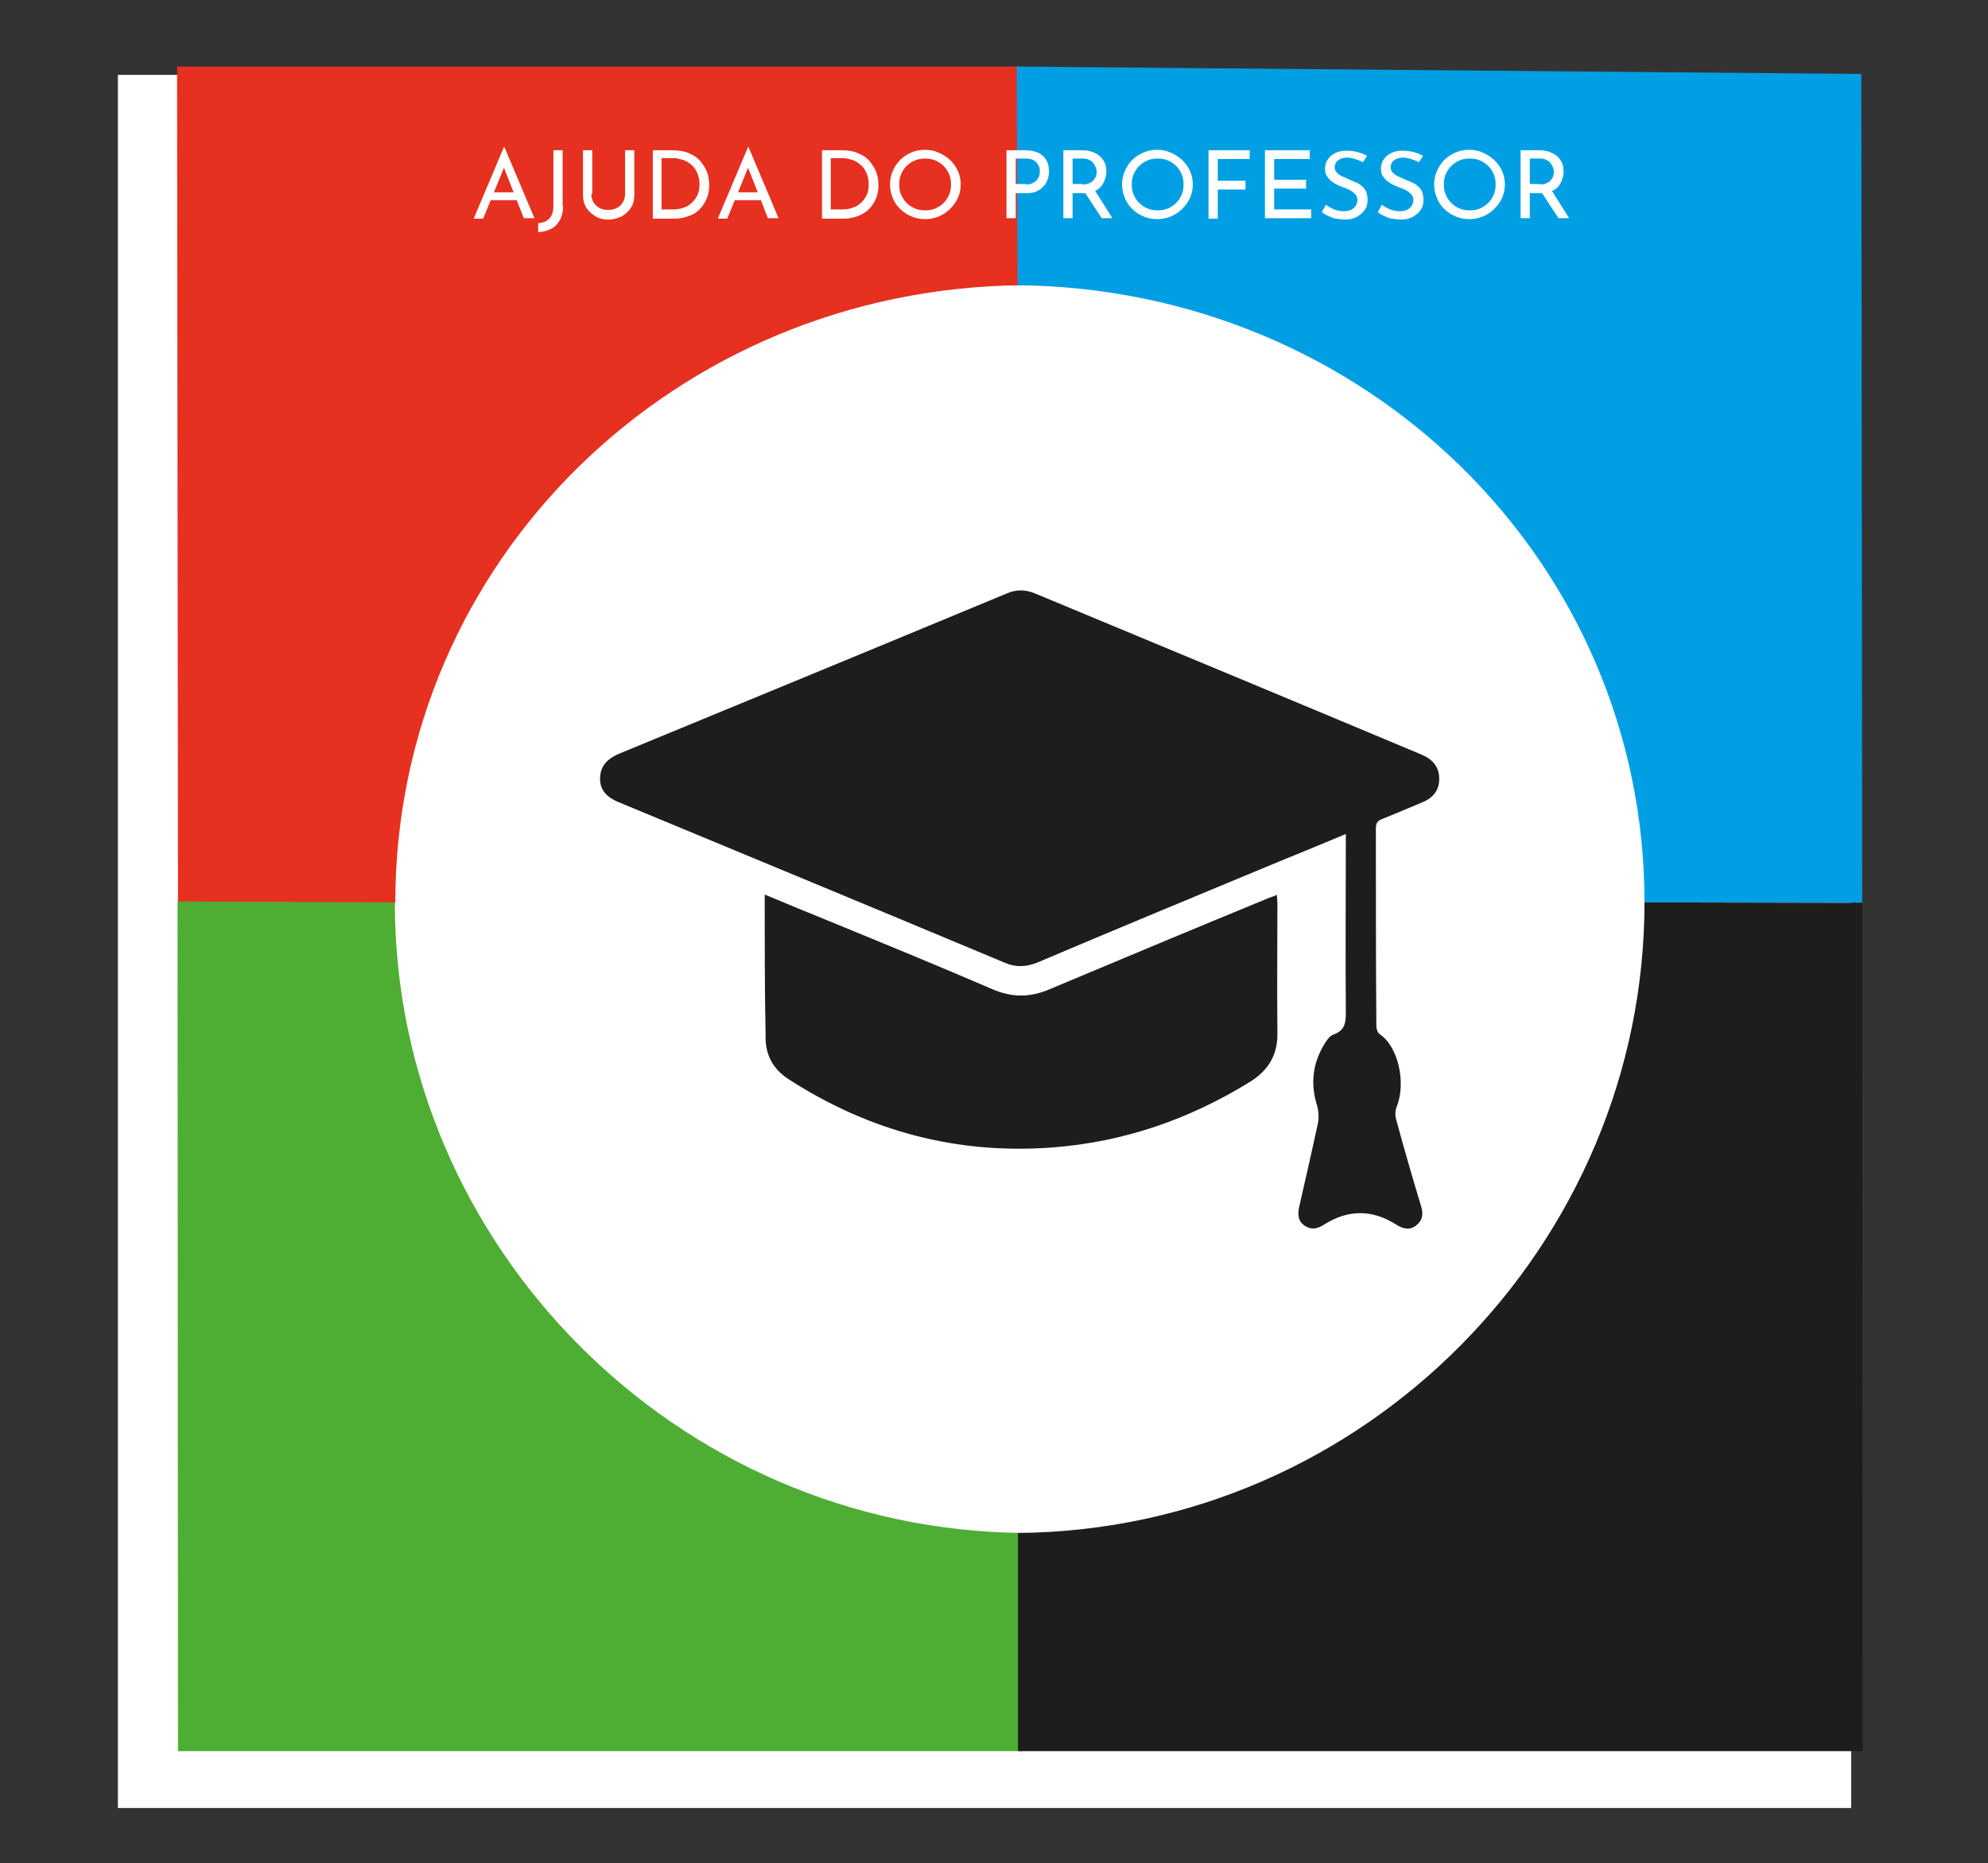 <?xml version="1.0" encoding="utf-8"?>
<!-- Generator: Adobe Illustrator 25.4.1, SVG Export Plug-In . SVG Version: 6.00 Build 0)  -->
<svg version="1.1" id="Camada_1" xmlns="http://www.w3.org/2000/svg" xmlns:xlink="http://www.w3.org/1999/xlink" x="0px" y="0px"
	 viewBox="0 0 430 403" style="enable-background:new 0 0 430 403;" xml:space="preserve">
<rect x="0" y="0" width="430" height="403" fill="#333333" stroke="none"/>
<style type="text/css">
	.st0{fill:#FFFFFF;}
	.st1{fill:#E63020;}
	.st2{fill:#009FE3;}
	.st3{fill:#4EAD33;}
	.st4{fill:#1D1D1B;}
</style>
<rect x="25.5" y="16.2" class="st0" width="374.9" height="374.9"/>
<rect x="588.1" y="539.2" class="st0" width="374.9" height="374.9"/>
<g>
	<path class="st1" d="M221,14.4H38.3l0.2,180.7l47,0.2c0-74,60.5-132.9,135.5-133.6 M221,14.4v47.2"/>
	<path class="st2" d="M220.1,61.7c75,0.7,135.6,59.5,135.6,133.5l47.1,0.1L402.6,16l-182.7-1.6 M221,62.1l-1.1-47.5"/>
	<path class="st3" d="M221.2,331.6c-75-0.7-135.8-62.3-135.8-136.4l-47-0.2l0.1,183.8h182.7 M221.2,331.6v47.2"/>
	<g>
		<g>
			<path class="st4" d="M402.8,195.3l-47.1-0.1c0,74-60.6,135.8-135.5,136.4l0,47.2h182.7L402.8,195.3z M362.8,349.9
				c-3.7,2.3-7.8,3.7-12.2,4.1c-5.9,0.5-11.4-1-16.3-4.2c-1-0.6-1.5-1.5-1.5-2.7c0-2.9,0-5.8,0-8.7c1.4,0.6,2.8,1.1,4.1,1.7
				c3.3,1.4,6.7,2.8,10,4.2c1.2,0.5,2.3,0.5,3.5,0c4.5-1.9,9-3.8,13.5-5.7c0.2-0.1,0.3-0.1,0.5-0.2c0,0.2,0,0.4,0,0.5
				c0,2.7,0,5.3,0,8C364.5,348.3,363.9,349.2,362.8,349.9z M373.4,332.7c-0.8,0.3-1.6,0.7-2.3,1c-0.3,0.1-0.4,0.2-0.4,0.6
				c0,4.1,0,8.2,0,12.3c0,0.2,0.1,0.4,0.2,0.5c1.2,0.8,1.7,3,1.1,4.5c-0.1,0.2-0.1,0.6,0,0.8c0.5,1.8,1,3.6,1.5,5.4
				c0.1,0.5,0.1,0.9-0.3,1.2c-0.4,0.3-0.8,0.2-1.2-0.1c-1.5-0.9-3-0.9-4.5,0c-0.4,0.2-0.8,0.4-1.2,0.1c-0.5-0.3-0.5-0.7-0.4-1.2
				c0.4-1.7,0.8-3.5,1.2-5.2c0.1-0.3,0-0.7-0.1-1c-0.4-1.4-0.3-2.6,0.5-3.8c0.1-0.2,0.3-0.5,0.5-0.6c0.8-0.3,0.8-0.9,0.8-1.6
				c0-3.4,0-6.7,0-10.1v-0.7c-1.9,0.8-3.7,1.5-5.5,2.3c-4.5,1.9-9.1,3.8-13.6,5.7c-0.7,0.3-1.3,0.3-2.1,0
				c-7.9-3.3-15.9-6.6-23.8-9.9c-0.9-0.4-1.2-0.8-1.2-1.6c0-0.8,0.5-1.2,1.2-1.5c8-3.3,16-6.6,24-9.9c0.6-0.2,1.1-0.3,1.7,0
				c8,3.3,16,6.7,24,10c0.7,0.3,1.1,0.7,1.1,1.5C374.5,331.9,374.1,332.4,373.4,332.7z"/>
		</g>
	</g>
	<g>
		<path class="st4" d="M291.1,180.4c-6.6,2.8-12.9,5.3-19.1,7.9c-15.9,6.6-31.8,13.2-47.6,19.9c-2.5,1-4.7,1.1-7.2,0
			c-27.7-11.6-55.5-23.1-83.2-34.6c-3-1.2-4.3-2.9-4.2-5.4c0.1-2.7,1.8-4.2,4.2-5.2c27.9-11.5,55.8-23,83.7-34.6
			c2.1-0.9,3.9-0.9,6-0.1c27.9,11.6,55.8,23.2,83.7,34.9c2.4,1,3.9,2.6,3.9,5.3c0,2.7-1.6,4.3-4,5.2c-2.7,1.1-5.4,2.3-8.2,3.4
			c-1,0.4-1.5,0.8-1.5,2c0,14.3,0,28.6,0.1,42.9c0,0.6,0.3,1.4,0.7,1.7c4,2.6,5.8,10.5,3.7,15.7c-0.3,0.8-0.4,1.9-0.1,2.8
			c1.7,6.3,3.5,12.5,5.4,18.8c0.5,1.7,0.3,3-1.1,4.1c-1.4,1.1-2.9,0.7-4.3-0.2c-5.2-3.3-10.4-3.3-15.6,0c-1.4,0.9-2.7,1.2-4.1,0.3
			c-1.6-1-1.6-2.5-1.3-4.1c1.4-6.1,2.8-12.2,4.1-18.3c0.2-1.1,0.1-2.5-0.2-3.6c-1.5-4.7-1-9.2,1.6-13.4c0.5-0.8,1.1-1.7,1.9-2
			c2.9-1,2.7-3.2,2.7-5.6c-0.1-11.8,0-23.6,0-35.3C291.1,182.2,291.1,181.4,291.1,180.4z"/>
		<path class="st4" d="M165.4,193.5c5,2.1,9.6,4,14.3,5.9c11.7,4.8,23.4,9.6,35,14.6c4.2,1.8,8.1,1.8,12.3,0
			c15.7-6.6,31.5-13.2,47.3-19.7c0.5-0.2,1.1-0.4,1.9-0.7c0,0.7,0.1,1.3,0.1,1.8c0,9.3-0.1,18.6,0,28c0.1,4.7-1.9,8.1-5.9,10.6
			c-13.1,8.1-27.2,13-42.6,14.2c-20.7,1.6-39.7-3.5-57-14.6c-3.5-2.2-5.3-5.3-5.2-9.5C165.4,213.9,165.4,203.9,165.4,193.5z"/>
	</g>
	<g>
		<g>
			<path class="st0" d="M102.5,47.2l6.5-15.4h0.1l6.5,15.4h-2.3L108.5,35l1.4-0.9l-5.4,13.2H102.5z M106.3,41.6h5.6l0.7,1.7h-6.8
				L106.3,41.6z"/>
			<path class="st0" d="M121.8,44.5c0,1.2-0.2,2.2-0.7,3.1s-1.1,1.5-1.9,1.9c-0.8,0.4-1.7,0.7-2.8,0.7v-1.9c1-0.1,1.8-0.4,2.4-1
				c0.6-0.6,0.9-1.6,0.9-2.8v-12h2V44.5z"/>
			<path class="st0" d="M127.9,42c0,0.7,0.2,1.3,0.5,1.8s0.8,0.9,1.3,1.2c0.5,0.3,1.1,0.4,1.8,0.4c0.7,0,1.3-0.1,1.9-0.4
				c0.6-0.3,1-0.7,1.3-1.2s0.5-1.1,0.5-1.8v-9.5h2v9.6c0,1.1-0.2,2-0.7,2.8c-0.5,0.8-1.2,1.4-2,1.9c-0.9,0.4-1.8,0.7-2.9,0.7
				c-1,0-2-0.2-2.8-0.7s-1.5-1.1-2-1.9c-0.5-0.8-0.7-1.7-0.7-2.8v-9.6h2V42z"/>
			<path class="st0" d="M141.2,47.2V32.5h4.1c1.5,0,2.8,0.2,3.8,0.7c1,0.4,1.9,1,2.5,1.8c0.6,0.7,1.1,1.6,1.4,2.4
				c0.3,0.9,0.4,1.8,0.4,2.7c0,1.1-0.2,2.1-0.6,3c-0.4,0.9-0.9,1.6-1.6,2.3s-1.5,1.1-2.4,1.4c-0.9,0.3-1.8,0.5-2.8,0.5H141.2z
				 M143.2,45.3h2.4c0.8,0,1.6-0.1,2.3-0.4c0.7-0.2,1.3-0.6,1.8-1.1c0.5-0.5,0.9-1,1.2-1.7c0.3-0.7,0.4-1.4,0.4-2.3
				c0-0.9-0.2-1.7-0.5-2.4s-0.7-1.3-1.2-1.7c-0.5-0.5-1.1-0.8-1.8-1.1c-0.7-0.2-1.4-0.4-2.1-0.4h-2.6V45.3z"/>
			<path class="st0" d="M155.3,47.2l6.5-15.4h0.1l6.5,15.4h-2.3L161.3,35l1.4-0.9l-5.4,13.2H155.3z M159.1,41.6h5.6l0.7,1.7h-6.8
				L159.1,41.6z"/>
			<path class="st0" d="M177.8,47.2V32.5h4.1c1.5,0,2.8,0.2,3.8,0.7c1,0.4,1.9,1,2.5,1.8c0.6,0.7,1.1,1.6,1.4,2.4
				c0.3,0.9,0.4,1.8,0.4,2.7c0,1.1-0.2,2.1-0.6,3s-0.9,1.6-1.6,2.3c-0.7,0.6-1.5,1.1-2.4,1.4c-0.9,0.3-1.8,0.5-2.8,0.5H177.8z
				 M179.8,45.3h2.4c0.8,0,1.6-0.1,2.3-0.4c0.7-0.2,1.3-0.6,1.8-1.1c0.5-0.5,0.9-1,1.2-1.7c0.3-0.7,0.4-1.4,0.4-2.3
				c0-0.9-0.2-1.7-0.5-2.4s-0.7-1.3-1.2-1.7c-0.5-0.5-1.1-0.8-1.8-1.1c-0.7-0.2-1.4-0.4-2.1-0.4h-2.6V45.3z"/>
			<path class="st0" d="M192.5,39.9c0-1,0.2-2,0.6-2.9c0.4-0.9,0.9-1.7,1.6-2.4c0.7-0.7,1.5-1.2,2.4-1.6s1.9-0.6,3-0.6
				c1,0,2,0.2,2.9,0.6c0.9,0.4,1.7,0.9,2.5,1.6c0.7,0.7,1.3,1.5,1.7,2.4c0.4,0.9,0.6,1.9,0.6,2.9s-0.2,2-0.6,2.9
				c-0.4,0.9-1,1.7-1.7,2.4s-1.5,1.2-2.4,1.6c-0.9,0.4-1.9,0.6-3,0.6c-1.1,0-2.1-0.2-3-0.6c-0.9-0.4-1.7-0.9-2.4-1.6
				c-0.7-0.7-1.3-1.5-1.6-2.4C192.7,41.9,192.5,40.9,192.5,39.9z M194.5,39.9c0,0.8,0.1,1.5,0.4,2.2c0.3,0.7,0.7,1.3,1.2,1.8
				s1.1,0.9,1.8,1.2c0.7,0.3,1.4,0.4,2.2,0.4s1.5-0.1,2.2-0.4c0.7-0.3,1.3-0.7,1.8-1.2c0.5-0.5,0.9-1.1,1.2-1.8
				c0.3-0.7,0.4-1.4,0.4-2.2c0-0.8-0.1-1.5-0.4-2.2c-0.3-0.7-0.7-1.3-1.2-1.8c-0.5-0.5-1.1-0.9-1.8-1.2s-1.4-0.4-2.2-0.4
				c-0.8,0-1.5,0.1-2.2,0.4c-0.7,0.3-1.3,0.7-1.8,1.2c-0.5,0.5-0.9,1.1-1.2,1.8S194.5,39.1,194.5,39.9z"/>
			<path class="st0" d="M221.7,32.5c1.1,0,2,0.2,2.8,0.5c0.8,0.4,1.4,0.9,1.8,1.6s0.6,1.5,0.6,2.5c0,0.6-0.1,1.2-0.3,1.7
				c-0.2,0.6-0.5,1.1-0.9,1.5c-0.4,0.5-0.9,0.8-1.5,1.1c-0.6,0.3-1.4,0.4-2.3,0.4h-2.2v5.4h-2V32.5H221.7z M221.9,39.9
				c0.6,0,1.1-0.1,1.5-0.3c0.4-0.2,0.7-0.4,0.9-0.7c0.2-0.3,0.4-0.6,0.5-0.9s0.1-0.6,0.1-0.9c0-0.3,0-0.6-0.1-0.9
				c-0.1-0.3-0.3-0.6-0.5-0.9c-0.2-0.3-0.5-0.5-0.9-0.7c-0.4-0.2-0.8-0.3-1.4-0.3h-2.3v5.5H221.9z"/>
			<path class="st0" d="M234,32.5c0.8,0,1.5,0.1,2.1,0.3c0.6,0.2,1.2,0.5,1.7,0.9c0.5,0.4,0.8,0.9,1.1,1.4c0.3,0.6,0.4,1.2,0.4,2
				c0,0.6-0.1,1.2-0.3,1.7c-0.2,0.6-0.5,1.1-0.8,1.5c-0.4,0.5-0.9,0.8-1.6,1.1c-0.6,0.3-1.4,0.4-2.4,0.4H232v5.4h-2V32.5H234z
				 M234.2,39.9c0.6,0,1.1-0.1,1.5-0.3c0.4-0.2,0.7-0.4,0.9-0.7c0.2-0.3,0.4-0.6,0.5-0.9c0.1-0.3,0.1-0.6,0.1-0.9
				c0-0.3-0.1-0.6-0.2-0.9c-0.1-0.3-0.3-0.6-0.5-0.9c-0.2-0.3-0.5-0.5-0.9-0.7c-0.4-0.2-0.8-0.3-1.3-0.3H232v5.5H234.2z M236.7,41
				l3.9,6.2h-2.3l-4-6.1L236.7,41z"/>
			<path class="st0" d="M242.7,39.9c0-1,0.2-2,0.6-2.9c0.4-0.9,0.9-1.7,1.6-2.4c0.7-0.7,1.5-1.2,2.4-1.6s1.9-0.6,3-0.6
				c1,0,2,0.2,2.9,0.6c0.9,0.4,1.7,0.9,2.5,1.6c0.7,0.7,1.3,1.5,1.7,2.4c0.4,0.9,0.6,1.9,0.6,2.9s-0.2,2-0.6,2.9
				c-0.4,0.9-1,1.7-1.7,2.4s-1.5,1.2-2.4,1.6c-0.9,0.4-1.9,0.6-3,0.6c-1.1,0-2.1-0.2-3-0.6c-0.9-0.4-1.7-0.9-2.4-1.6
				c-0.7-0.7-1.3-1.5-1.6-2.4C242.9,41.9,242.7,40.9,242.7,39.9z M244.8,39.9c0,0.8,0.1,1.5,0.4,2.2c0.3,0.7,0.7,1.3,1.2,1.8
				s1.1,0.9,1.8,1.2c0.7,0.3,1.4,0.4,2.2,0.4s1.5-0.1,2.2-0.4c0.7-0.3,1.3-0.7,1.8-1.2c0.5-0.5,0.9-1.1,1.2-1.8
				c0.3-0.7,0.4-1.4,0.4-2.2c0-0.8-0.1-1.5-0.4-2.2c-0.3-0.7-0.7-1.3-1.2-1.8c-0.5-0.5-1.1-0.9-1.8-1.2s-1.4-0.4-2.2-0.4
				c-0.8,0-1.5,0.1-2.2,0.4c-0.7,0.3-1.3,0.7-1.8,1.2c-0.5,0.5-0.9,1.1-1.2,1.8S244.8,39.1,244.8,39.9z"/>
			<path class="st0" d="M261.4,32.5h8.9v1.9h-6.9v4.7h6V41h-6v6.3h-2V32.5z"/>
			<path class="st0" d="M273.6,32.5h9.7v1.9h-7.7v4.5h6.9v1.9h-6.9v4.5h8v1.9h-10V32.5z"/>
			<path class="st0" d="M294.8,35.1c-0.5-0.3-1.1-0.5-1.7-0.7c-0.6-0.2-1.2-0.3-1.8-0.3c-0.8,0-1.4,0.2-1.9,0.6
				c-0.5,0.4-0.7,0.9-0.7,1.5c0,0.5,0.2,0.9,0.5,1.2s0.7,0.6,1.2,0.8c0.5,0.2,1,0.4,1.6,0.7c0.5,0.2,0.9,0.4,1.4,0.6
				c0.5,0.2,0.9,0.5,1.2,0.8c0.4,0.3,0.7,0.7,0.9,1.2c0.2,0.5,0.3,1.1,0.3,1.8c0,0.8-0.2,1.5-0.6,2.1c-0.4,0.6-1,1.1-1.7,1.5
				s-1.6,0.6-2.6,0.6c-0.6,0-1.3-0.1-1.9-0.2c-0.6-0.1-1.2-0.3-1.7-0.6c-0.5-0.2-1-0.5-1.4-0.8l0.9-1.6c0.3,0.2,0.7,0.5,1.1,0.7
				c0.4,0.2,0.9,0.4,1.3,0.5c0.5,0.1,0.9,0.2,1.4,0.2c0.5,0,1-0.1,1.4-0.2c0.5-0.2,0.8-0.4,1.1-0.8c0.3-0.4,0.5-0.8,0.5-1.4
				c0-0.5-0.1-0.9-0.4-1.2c-0.3-0.3-0.6-0.6-1.1-0.9c-0.4-0.2-0.9-0.5-1.4-0.6c-0.5-0.2-1-0.4-1.4-0.6c-0.5-0.2-0.9-0.5-1.3-0.8
				s-0.7-0.7-1-1.1c-0.3-0.4-0.4-1-0.4-1.6c0-0.8,0.2-1.5,0.6-2c0.4-0.6,0.9-1,1.6-1.4c0.7-0.3,1.4-0.5,2.3-0.5c1,0,1.8,0.1,2.6,0.3
				s1.4,0.5,2,0.8L294.8,35.1z"/>
			<path class="st0" d="M306.9,35.1c-0.5-0.3-1.1-0.5-1.7-0.7c-0.6-0.2-1.2-0.3-1.8-0.3c-0.8,0-1.4,0.2-1.9,0.6
				c-0.5,0.4-0.7,0.9-0.7,1.5c0,0.5,0.2,0.9,0.5,1.2s0.7,0.6,1.2,0.8c0.5,0.2,1,0.4,1.6,0.7c0.5,0.2,0.9,0.4,1.4,0.6
				c0.5,0.2,0.9,0.5,1.2,0.8c0.4,0.3,0.7,0.7,0.9,1.2c0.2,0.5,0.3,1.1,0.3,1.8c0,0.8-0.2,1.5-0.6,2.1c-0.4,0.6-1,1.1-1.7,1.5
				s-1.6,0.6-2.6,0.6c-0.6,0-1.3-0.1-1.9-0.2c-0.6-0.1-1.2-0.3-1.7-0.6c-0.5-0.2-1-0.5-1.4-0.8l0.9-1.6c0.3,0.2,0.7,0.5,1.1,0.7
				c0.4,0.2,0.9,0.4,1.3,0.5c0.5,0.1,0.9,0.2,1.4,0.2c0.5,0,1-0.1,1.4-0.2c0.5-0.2,0.8-0.4,1.1-0.8c0.3-0.4,0.5-0.8,0.5-1.4
				c0-0.5-0.1-0.9-0.4-1.2c-0.3-0.3-0.6-0.6-1.1-0.9c-0.4-0.2-0.9-0.5-1.4-0.6c-0.5-0.2-1-0.4-1.4-0.6c-0.5-0.2-0.9-0.5-1.3-0.8
				s-0.7-0.7-1-1.1c-0.3-0.4-0.4-1-0.4-1.6c0-0.8,0.2-1.5,0.6-2c0.4-0.6,0.9-1,1.6-1.4c0.7-0.3,1.4-0.5,2.3-0.5c1,0,1.8,0.1,2.6,0.3
				s1.4,0.5,2,0.8L306.9,35.1z"/>
			<path class="st0" d="M310.2,39.9c0-1,0.2-2,0.6-2.9c0.4-0.9,0.9-1.7,1.6-2.4c0.7-0.7,1.5-1.2,2.4-1.6s1.9-0.6,3-0.6
				c1,0,2,0.2,2.9,0.6c0.9,0.4,1.7,0.9,2.5,1.6c0.7,0.7,1.3,1.5,1.7,2.4c0.4,0.9,0.6,1.9,0.6,2.9s-0.2,2-0.6,2.9
				c-0.4,0.9-1,1.7-1.7,2.4s-1.5,1.2-2.4,1.6c-0.9,0.4-1.9,0.6-3,0.6c-1.1,0-2.1-0.2-3-0.6c-0.9-0.4-1.7-0.9-2.4-1.6
				c-0.7-0.7-1.3-1.5-1.6-2.4C310.4,41.9,310.2,40.9,310.2,39.9z M312.3,39.9c0,0.8,0.1,1.5,0.4,2.2c0.3,0.7,0.7,1.3,1.2,1.8
				s1.1,0.9,1.8,1.2c0.7,0.3,1.4,0.4,2.2,0.4s1.5-0.1,2.2-0.4c0.7-0.3,1.3-0.7,1.8-1.2c0.5-0.5,0.9-1.1,1.2-1.8
				c0.3-0.7,0.4-1.4,0.4-2.2c0-0.8-0.1-1.5-0.4-2.2c-0.3-0.7-0.7-1.3-1.2-1.8c-0.5-0.5-1.1-0.9-1.8-1.2s-1.4-0.4-2.2-0.4
				c-0.8,0-1.5,0.1-2.2,0.4c-0.7,0.3-1.3,0.7-1.8,1.2c-0.5,0.5-0.9,1.1-1.2,1.8S312.3,39.1,312.3,39.9z"/>
			<path class="st0" d="M332.9,32.5c0.8,0,1.5,0.1,2.1,0.3c0.6,0.2,1.2,0.5,1.7,0.9c0.5,0.4,0.8,0.9,1.1,1.4c0.3,0.6,0.4,1.2,0.4,2
				c0,0.6-0.1,1.2-0.3,1.7c-0.2,0.6-0.5,1.1-0.8,1.5c-0.4,0.5-0.9,0.8-1.6,1.1c-0.6,0.3-1.4,0.4-2.4,0.4h-2.2v5.4h-2V32.5H332.9z
				 M333.1,39.9c0.6,0,1.1-0.1,1.5-0.3c0.4-0.2,0.7-0.4,0.9-0.7c0.2-0.3,0.4-0.6,0.5-0.9c0.1-0.3,0.1-0.6,0.1-0.9
				c0-0.3-0.1-0.6-0.2-0.9c-0.1-0.3-0.3-0.6-0.5-0.9c-0.2-0.3-0.5-0.5-0.9-0.7c-0.4-0.2-0.8-0.3-1.3-0.3h-2.3v5.5H333.1z M335.5,41
				l3.9,6.2h-2.3l-4-6.1L335.5,41z"/>
		</g>
	</g>
	<rect x="314.1" y="316" class="st4" width="78.3" height="55"/>
</g>
<g>
	<path class="st1" d="M781.2,536H598.5l0.2,180.7l47,0.2c0-74,60.5-132.9,135.5-133.6 M781.1,536v47.2"/>
	<path class="st2" d="M780.3,583.2c75,0.7,135.6,59.5,135.6,133.5l47.1,0.1l-0.1-179.2L780.1,536 M781.2,583.7l-1.1-47.5"/>
	<path class="st3" d="M781.4,853.2c-75-0.7-135.8-62.3-135.8-136.4l-47-0.2l0.1,183.8h182.7 M781.4,853.2v47.2"/>
	<g>
		<g>
			<path class="st4" d="M962.9,716.8l-47.1-0.1c0,74-60.6,135.8-135.5,136.4l0,47.2H963L962.9,716.8z M930.7,863.7l-17.1,16.9
				l-16.9-16.6c-2.5-2.2-4-5.4-4-8.9c0-6.7,5.5-12.1,12.2-12.1c3.4,0,6.4,1.3,8.6,3.5c2.2-2.3,5.4-3.8,8.9-3.8
				c6.8,0,12.2,5.4,12.2,12.1C934.7,858.3,933.2,861.5,930.7,863.7z"/>
		</g>
	</g>
	<g>
		<g>
			<path class="st0" d="M650.9,573.4l6.4-15.1h0.1l6.4,15.1h-2.3l-4.8-12.1l1.4-0.9l-5.4,13H650.9z M654.7,567.9h5.5l0.7,1.7h-6.7
				L654.7,567.9z"/>
			<path class="st0" d="M669.9,570.8c0,1.2-0.2,2.2-0.7,3c-0.5,0.8-1.1,1.5-1.9,1.9s-1.7,0.7-2.7,0.7v-1.9c0.9-0.1,1.7-0.4,2.3-1
				c0.6-0.6,0.9-1.5,0.9-2.8v-11.8h2V570.8z"/>
			<path class="st0" d="M675.9,568.3c0,0.7,0.2,1.2,0.5,1.8c0.3,0.5,0.7,0.9,1.3,1.2c0.5,0.3,1.1,0.4,1.8,0.4c0.7,0,1.3-0.1,1.9-0.4
				c0.5-0.3,1-0.7,1.3-1.2c0.3-0.5,0.5-1.1,0.5-1.8v-9.4h2v9.4c0,1.1-0.2,2-0.7,2.8c-0.5,0.8-1.2,1.4-2,1.8
				c-0.8,0.4-1.8,0.6-2.8,0.6c-1,0-1.9-0.2-2.8-0.6c-0.8-0.4-1.5-1-2-1.8s-0.7-1.7-0.7-2.8v-9.4h2V568.3z"/>
			<path class="st0" d="M689,573.4v-14.5h4c1.5,0,2.7,0.2,3.7,0.7c1,0.4,1.8,1,2.5,1.7c0.6,0.7,1.1,1.5,1.4,2.4s0.4,1.7,0.4,2.6
				c0,1.1-0.2,2.1-0.6,2.9c-0.4,0.9-0.9,1.6-1.6,2.2s-1.4,1.1-2.3,1.4c-0.9,0.3-1.8,0.5-2.8,0.5H689z M691,571.5h2.4
				c0.8,0,1.5-0.1,2.2-0.4c0.7-0.2,1.3-0.6,1.8-1c0.5-0.5,0.9-1,1.2-1.7c0.3-0.7,0.4-1.4,0.4-2.3c0-0.9-0.1-1.7-0.4-2.3
				c-0.3-0.7-0.7-1.2-1.2-1.7c-0.5-0.5-1.1-0.8-1.8-1c-0.7-0.2-1.3-0.4-2-0.4H691V571.5z"/>
			<path class="st0" d="M702.9,573.4l6.4-15.1h0.1l6.4,15.1h-2.3l-4.8-12.1l1.4-0.9l-5.4,13H702.9z M706.6,567.9h5.5l0.7,1.7h-6.7
				L706.6,567.9z"/>
			<path class="st0" d="M725,573.4v-14.5h4c1.5,0,2.7,0.2,3.7,0.7c1,0.4,1.8,1,2.5,1.7c0.6,0.7,1.1,1.5,1.4,2.4s0.4,1.7,0.4,2.6
				c0,1.1-0.2,2.1-0.6,2.9c-0.4,0.9-0.9,1.6-1.6,2.2s-1.4,1.1-2.3,1.4c-0.9,0.3-1.8,0.5-2.8,0.5H725z M727,571.5h2.4
				c0.8,0,1.5-0.1,2.2-0.4c0.7-0.2,1.3-0.6,1.8-1c0.5-0.5,0.9-1,1.2-1.7c0.3-0.7,0.4-1.4,0.4-2.3c0-0.9-0.1-1.7-0.4-2.3
				c-0.3-0.7-0.7-1.2-1.2-1.7c-0.5-0.5-1.1-0.8-1.8-1c-0.7-0.2-1.3-0.4-2-0.4H727V571.5z"/>
			<path class="st0" d="M740.4,558.9h9.6v1.9h-7.6v4.4h6.8v1.9h-6.8v4.5h7.9v1.9h-9.9V558.9z"/>
			<path class="st0" d="M759.1,566.2c0-1,0.2-2,0.6-2.8c0.4-0.9,0.9-1.7,1.6-2.4c0.7-0.7,1.5-1.2,2.4-1.6c0.9-0.4,1.9-0.6,2.9-0.6
				c1,0,2,0.2,2.9,0.6s1.7,0.9,2.4,1.6c0.7,0.7,1.2,1.5,1.6,2.4c0.4,0.9,0.6,1.9,0.6,2.9c0,1-0.2,2-0.6,2.9
				c-0.4,0.9-0.9,1.7-1.6,2.4c-0.7,0.7-1.5,1.2-2.4,1.6s-1.9,0.6-2.9,0.6c-1,0-2-0.2-2.9-0.6c-0.9-0.4-1.7-0.9-2.4-1.6
				c-0.7-0.7-1.2-1.5-1.6-2.3C759.3,568.2,759.1,567.2,759.1,566.2z M761.2,566.2c0,0.8,0.1,1.5,0.4,2.2c0.3,0.7,0.7,1.2,1.2,1.8
				c0.5,0.5,1.1,0.9,1.8,1.2c0.7,0.3,1.4,0.4,2.1,0.4s1.5-0.1,2.1-0.4c0.7-0.3,1.2-0.7,1.7-1.2c0.5-0.5,0.9-1.1,1.2-1.8
				c0.3-0.7,0.4-1.4,0.4-2.1c0-0.8-0.1-1.5-0.4-2.2c-0.3-0.7-0.7-1.3-1.2-1.8c-0.5-0.5-1.1-0.9-1.8-1.2c-0.7-0.3-1.4-0.4-2.1-0.4
				c-0.8,0-1.5,0.1-2.2,0.4c-0.7,0.3-1.3,0.7-1.8,1.2c-0.5,0.5-0.9,1.1-1.2,1.8C761.3,564.7,761.2,565.4,761.2,566.2z"/>
			<path class="st0" d="M779.3,568.3c0,0.7,0.2,1.2,0.5,1.8c0.3,0.5,0.7,0.9,1.3,1.2c0.5,0.3,1.1,0.4,1.8,0.4c0.7,0,1.3-0.1,1.9-0.4
				c0.5-0.3,1-0.7,1.3-1.2c0.3-0.5,0.5-1.1,0.5-1.8v-9.4h2v9.4c0,1.1-0.2,2-0.7,2.8c-0.5,0.8-1.2,1.4-2,1.8
				c-0.8,0.4-1.8,0.6-2.8,0.6c-1,0-1.9-0.2-2.8-0.6c-0.8-0.4-1.5-1-2-1.8s-0.7-1.7-0.7-2.8v-9.4h2V568.3z"/>
			<path class="st0" d="M791.3,558.9h9.8v1.9h-3.9v12.6h-2v-12.6h-3.9V558.9z"/>
			<path class="st0" d="M808.1,558.9c0.7,0,1.4,0.1,2.1,0.3c0.6,0.2,1.2,0.5,1.6,0.9c0.5,0.4,0.8,0.9,1.1,1.4s0.4,1.2,0.4,1.9
				c0,0.6-0.1,1.1-0.3,1.7c-0.2,0.5-0.4,1-0.8,1.5s-0.9,0.8-1.5,1.1s-1.4,0.4-2.4,0.4h-2.2v5.3h-2v-14.5H808.1z M808.3,566.2
				c0.6,0,1.1-0.1,1.5-0.3s0.7-0.4,0.9-0.7c0.2-0.3,0.4-0.6,0.5-0.9c0.1-0.3,0.1-0.6,0.1-0.9s-0.1-0.6-0.2-0.9s-0.3-0.6-0.5-0.9
				c-0.2-0.3-0.5-0.5-0.9-0.7s-0.8-0.3-1.3-0.3h-2.3v5.4H808.3z M810.7,567.3l3.8,6.1h-2.3l-3.9-6L810.7,567.3z"/>
			<path class="st0" d="M816.2,573.4l6.4-15.1h0.1l6.4,15.1h-2.3l-4.8-12.1l1.4-0.9l-5.4,13H816.2z M819.9,567.9h5.5l0.7,1.7h-6.7
				L819.9,567.9z"/>
			<path class="st0" d="M838.3,558.9h9.6v1.9h-7.6v4.4h6.8v1.9h-6.8v4.5h7.9v1.9h-9.9V558.9z"/>
			<path class="st0" d="M850.7,566.2c0-1,0.2-2,0.6-2.8c0.4-0.9,0.9-1.7,1.6-2.4c0.7-0.7,1.5-1.2,2.4-1.6c0.9-0.4,1.9-0.6,2.9-0.6
				c1,0,2,0.2,2.9,0.6s1.7,0.9,2.4,1.6c0.7,0.7,1.2,1.5,1.6,2.4c0.4,0.9,0.6,1.9,0.6,2.9c0,1-0.2,2-0.6,2.9
				c-0.4,0.9-0.9,1.7-1.6,2.4c-0.7,0.7-1.5,1.2-2.4,1.6s-1.9,0.6-2.9,0.6c-1,0-2-0.2-2.9-0.6c-0.9-0.4-1.7-0.9-2.4-1.6
				c-0.7-0.7-1.2-1.5-1.6-2.3C850.9,568.2,850.7,567.2,850.7,566.2z M852.7,566.2c0,0.7,0.1,1.5,0.4,2.1c0.3,0.7,0.7,1.2,1.2,1.8
				c0.5,0.5,1.1,0.9,1.8,1.2c0.7,0.3,1.4,0.4,2.1,0.4s1.5-0.1,2.1-0.4c0.7-0.3,1.2-0.7,1.7-1.2c0.5-0.5,0.9-1.1,1.2-1.7
				c0.3-0.7,0.4-1.4,0.4-2.1c0-0.8-0.1-1.5-0.4-2.1c-0.3-0.7-0.7-1.3-1.2-1.8c-0.5-0.5-1.1-0.9-1.8-1.2c-0.7-0.3-1.4-0.4-2.1-0.4
				c-0.8,0-1.5,0.1-2.2,0.4c-0.7,0.3-1.3,0.7-1.8,1.2c-0.5,0.5-0.9,1.1-1.2,1.8S852.7,565.4,852.7,566.2z M861.3,571.5h5v1.9h-7.7
				L861.3,571.5z"/>
			<path class="st0" d="M871.4,568.3c0,0.7,0.2,1.2,0.5,1.8c0.3,0.5,0.7,0.9,1.3,1.2c0.5,0.3,1.1,0.4,1.8,0.4c0.7,0,1.3-0.1,1.9-0.4
				c0.5-0.3,1-0.7,1.3-1.2c0.3-0.5,0.5-1.1,0.5-1.8v-9.4h2v9.4c0,1.1-0.2,2-0.7,2.8c-0.5,0.8-1.2,1.4-2,1.8
				c-0.8,0.4-1.8,0.6-2.8,0.6c-1,0-1.9-0.2-2.8-0.6c-0.8-0.4-1.5-1-2-1.8s-0.7-1.7-0.7-2.8v-9.4h2V568.3z"/>
			<path class="st0" d="M884.5,558.9h2v14.5h-2V558.9z"/>
			<path class="st0" d="M894.7,558.9c1.1,0,2,0.2,2.7,0.5s1.3,0.9,1.8,1.5c0.4,0.7,0.6,1.5,0.6,2.4c0,0.6-0.1,1.1-0.3,1.7
				c-0.2,0.6-0.5,1.1-0.8,1.5c-0.4,0.4-0.9,0.8-1.5,1.1c-0.6,0.3-1.4,0.4-2.3,0.4h-2.2v5.3h-2v-14.5H894.7z M894.9,566.2
				c0.6,0,1.1-0.1,1.4-0.3c0.4-0.2,0.7-0.4,0.9-0.7c0.2-0.3,0.4-0.6,0.5-0.9s0.1-0.6,0.1-0.9c0-0.3,0-0.6-0.1-0.9
				c-0.1-0.3-0.3-0.6-0.5-0.9c-0.2-0.3-0.5-0.5-0.9-0.6s-0.8-0.3-1.3-0.3h-2.3v5.4H894.9z"/>
			<path class="st0" d="M901.4,573.4l6.4-15.1h0.1l6.4,15.1h-2.3l-4.8-12.1l1.4-0.9l-5.4,13H901.4z M905.2,567.9h5.5l0.7,1.7h-6.7
				L905.2,567.9z"/>
		</g>
	</g>
	<g>
		<polygon class="st4" points="780.2,791.3 713.8,725.9 780.2,660.5 846.6,725.9 		"/>
		<ellipse class="st4" cx="814.5" cy="691.7" rx="47.3" ry="46.6"/>
		<ellipse class="st4" cx="746.9" cy="692.7" rx="47.3" ry="46.6"/>
	</g>
	<rect x="886.4" y="840.6" class="st4" width="64.2" height="51.7"/>
</g>
</svg>
